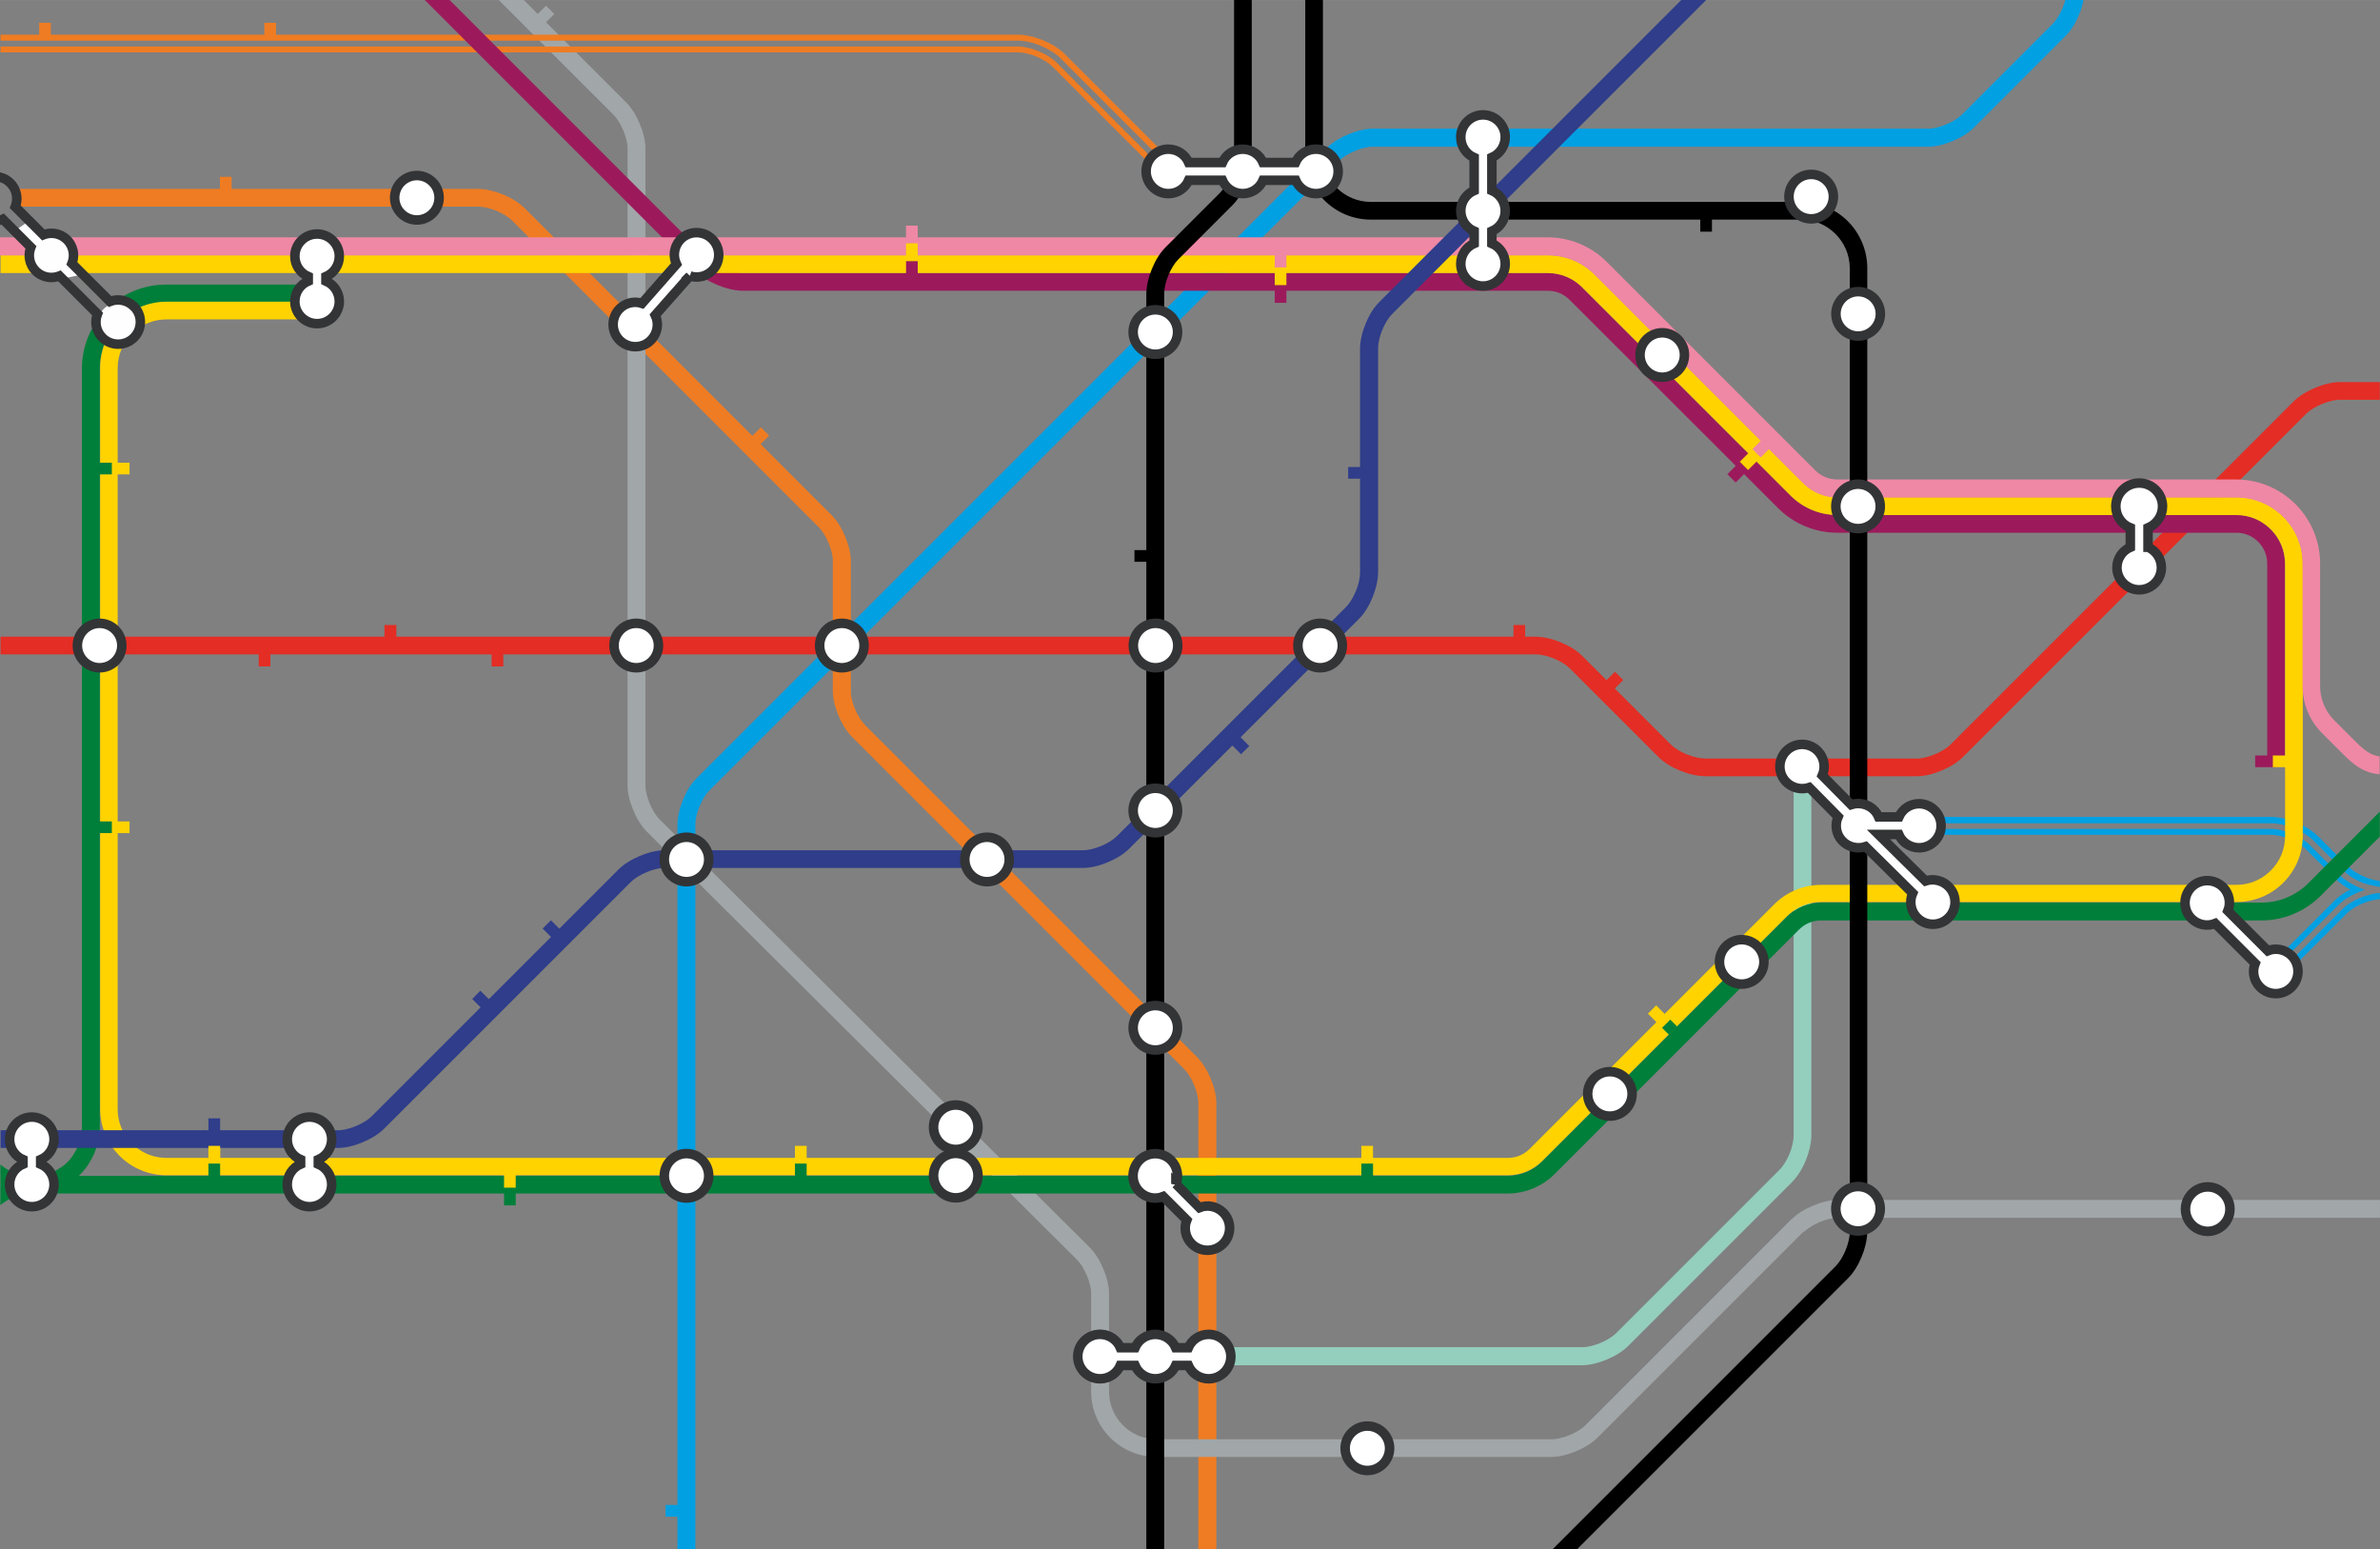 <?xml version="1.0" encoding="UTF-8"?>
<!DOCTYPE svg PUBLIC "-//W3C//DTD SVG 1.1//EN" "http://www.w3.org/Graphics/SVG/1.1/DTD/svg11.dtd">
<!-- Creator: CorelDRAW X8 -->
<svg xmlns="http://www.w3.org/2000/svg" xml:space="preserve" width="1999px" height="1301px" version="1.1" style="shape-rendering:geometricPrecision; text-rendering:geometricPrecision; image-rendering:optimizeQuality; fill-rule:evenodd; clip-rule:evenodd"
viewBox="0 0 199900 130095"
 xmlns:xlink="http://www.w3.org/1999/xlink">
 <rect x="0" y="0" width="199900" height="130095" fill="#808080" stroke="none"/>
 <defs>
  <style type="text/css">
   <![CDATA[
    .str0 {stroke:#333436;stroke-width:799.6}
    .str1 {stroke:#333436;stroke-width:799.6}
    .fil14 {fill:#FEFEFE}
    .fil12 {fill:#007F3A}
    .fil13 {fill:#007F3A}
    .fil16 {fill:#9C1A5C}
    .fil17 {fill:#FFD300}
    .fil18 {fill:#FFD300}
    .fil9 {fill:black;fill-rule:nonzero}
    .fil6 {fill:#007F3A;fill-rule:nonzero}
    .fil0 {fill:#00A0E3;fill-rule:nonzero}
    .fil10 {fill:#2F3D8A;fill-rule:nonzero}
    .fil15 {fill:#333436;fill-rule:nonzero}
    .fil1 {fill:#94CEBD;fill-rule:nonzero}
    .fil5 {fill:#9C1A5C;fill-rule:nonzero}
    .fil3 {fill:#A1A6A8;fill-rule:nonzero}
    .fil4 {fill:#E42D24;fill-rule:nonzero}
    .fil2 {fill:#EF7C22;fill-rule:nonzero}
    .fil8 {fill:#EF88A5;fill-rule:nonzero}
    .fil7 {fill:#FFD300;fill-rule:nonzero}
    .fil11 {fill:white;fill-rule:nonzero}
   ]]>
  </style>
 </defs>
 <g id="Layer_x0020_1">
  <path class="fil0" d="M156156 70108l34635 0c395,0 980,127 1518,348 538,222 1044,538 1328,823l2578 2577 0 0c337,337 740,621 1186,859 -497,251 -958,558 -1328,928 -1044,1044 -6121,6121 -6121,6121l1060 1044c0,0 316,-317 807,-807 1470,-1471 4523,-4523 5313,-5314 285,-284 791,-601 1329,-822 490,-206 1028,-332 1423,-348l0 -48 0 -473c-470,23 -1090,179 -1629,394 -585,238 -1138,585 -1486,934 -522,521 -2056,2055 -3448,3447 -1392,1408 -2657,2673 -2657,2673l-348 -348c0,0 5077,-5077 6121,-6121 411,-411 1012,-774 1644,-1043 185,-78 372,-147 560,-205 -145,-48 -290,-102 -433,-159 -633,-269 -1234,-633 -1645,-1044l0 0 -2578 -2578c-348,-348 -901,-695 -1486,-933 -586,-253 -1218,-395 -1708,-395l-34635 0 0 474 0 16zm43728 4390l0 -468 0 -15 0 -32c-379,-32 -838,-158 -1281,-348 -538,-222 -1044,-538 -1328,-822l0 0 -2578 -2578c-490,-490 -1123,-870 -1819,-1155 -680,-284 -1407,-458 -2087,-474l-34635 0 0 538 34635 0c585,0 1265,158 1897,426 633,269 1234,633 1645,1044l2578 2578c348,348 901,696 1487,933 389,163 1292,336 1486,373z"/>
  <path class="fil1" d="M102860 114659l30001 0c680,0 1407,-190 2087,-475 680,-284 1329,-664 1819,-1154l0 0 13743 -13743 0 0c475,-491 870,-1123 1155,-1819 284,-680 458,-1408 474,-2088l0 -31550 -1487 0 0 31550c0,396 -126,981 -347,1519 -222,537 -538,1043 -823,1328l0 0 -13743 13743 0 0c-285,285 -791,601 -1328,823 -538,221 -1123,363 -1519,348l-30000 0 0 1486 -32 32z"/>
  <path class="fil2" d="M102164 130157l0 -37481c0,-680 -190,-1407 -474,-2088 -285,-680 -665,-1328 -1155,-1818l-27897 -27898c-285,-284 -601,-790 -823,-1328 -221,-538 -363,-1123 -348,-1518l0 -10865c0,-680 -189,-1408 -474,-2088 -285,-680 -664,-1328 -1155,-1818l-5954 -5955 720 -719 -696 -696 -720 719 -19112 -19112c-490,-490 -1123,-870 -1819,-1154 -680,-285 -1407,-459 -2087,-475l-20718 0 0 -1012 -980 0 0 1012 -17250 0 65 1487 38883 0c411,0 980,126 1518,348 538,221 1044,537 1328,822l0 0 25763 25763c285,284 601,790 822,1328 222,538 364,1123 348,1518l0 10865c0,680 190,1408 475,2088 284,680 664,1328 1154,1818l27898 27898c284,284 601,790 822,1328 221,538 364,1123 348,1518l0 37482 1486 0 32 31z"/>
  <path class="fil3" d="M199884 100773l-45499 0c-680,0 -1408,190 -2088,475 -680,284 -1328,664 -1818,1154l-32 -31 32 15 -17318 17318c-284,284 -791,601 -1328,822 -538,221 -1123,364 -1518,348l-33164 0c-1107,0 -2104,-443 -2831,-1170 -728,-728 -1170,-1724 -1170,-2831l0 -8208c0,-680 -190,-1408 -475,-2088 -285,-680 -664,-1328 -1154,-1818l0 0 -36137 -35963 0 0c-285,-285 -601,-791 -823,-1329 -221,-538 -363,-1123 -348,-1518l0 -53454c0,-680 -189,-1408 -474,-2088 -285,-680 -664,-1328 -1155,-1819l-6721 -6721 696 -696 -696 -696 -696 696 -1249 -1249 -2104 0 9727 9726c284,285 601,791 822,1328 221,538 364,1123 348,1519l0 53454c0,680 190,1407 474,2087 285,681 665,1329 1155,1819l0 0 36137 35963 0 0c285,285 601,791 822,1329 222,537 364,1122 348,1518l0 8208c0,3020 2452,5472 5472,5488l33164 0c680,0 1407,-190 2087,-475 681,-285 1329,-664 1819,-1154l17317 -17317 32 31c285,-285 791,-601 1329,-822 537,-222 1122,-364 1534,-348l45499 0 0 -1487 -16 -16z"/>
  <path class="fil0" d="M58404 130157l0 -60919c0,-411 127,-980 348,-1518 222,-538 538,-1044 823,-1328l0 0 52900 -52901 0 0c285,-285 791,-601 1329,-822 538,-222 1123,-364 1518,-348l46591 0c680,0 1407,-190 2087,-475 680,-284 1329,-664 1819,-1154l7654 -7655c491,-490 870,-1123 1155,-1818 174,-412 300,-854 379,-1281l-1518 0c-63,237 -142,474 -237,711 -221,538 -538,1044 -822,1329l-7655 7654c-284,285 -791,601 -1328,822 -538,222 -1123,364 -1519,348l-46590 0c-680,0 -1408,190 -2088,475 -680,285 -1328,664 -1818,1154l0 0 -52901 52901 0 0c-490,490 -870,1123 -1155,1819 -284,680 -458,1407 -474,2087l0 57155 -996 0 0 981 996 0 0 2783 1486 0 16 0z"/>
  <path class="fil4" d="M199884 32089l-3337 0c-680,0 -1407,190 -2087,475 -680,284 -1329,664 -1819,1154l-28815 28815c-284,285 -790,601 -1328,822 -538,222 -1123,364 -1518,348l-17776 0c-412,0 -981,-126 -1534,-348 -538,-221 -1044,-537 -1329,-822l-4713 -4713 712 -712 -696 -695 -711 711 -2025 -2024c-490,-490 -1123,-870 -1818,-1155 -681,-284 -1408,-458 -2088,-474l-901 0 0 -981 -981 0 0 981 -93830 0 0 -981 -996 0 0 981 -32247 0 0 1487 21683 0 0 1012 980 0 0 -1012 18583 0 0 1012 980 0 0 -1012 86729 0c411,0 980,126 1518,347 538,222 1044,538 1329,823l7433 7433c490,490 1122,870 1818,1154 680,285 1408,459 2104,475l17776 0c680,0 1407,-190 2087,-475 680,-284 1329,-664 1819,-1154l28815 -28815c284,-285 790,-601 1328,-822 538,-222 1123,-364 1518,-348l3337 0 0 -1487z"/>
  <path class="fil2" d="M98938 14044l-9505 -9504c-490,-491 -1123,-870 -1819,-1155 -680,-284 -1407,-458 -2087,-474l-62342 0 0 -997 -981 0 0 997 -17934 0 0 -997 -981 0 0 997 -3242 0 0 506 85480 0c585,0 1265,158 1898,427 632,269 1233,632 1644,1044l9497 9497 372 -372 0 31zm-98891 -10137l0 490 85480 0c395,0 980,127 1518,348 538,222 1044,538 1329,823l9504 9504 340 -340 -9497 -9496c-348,-348 -901,-696 -1486,-933 -585,-254 -1218,-396 -1708,-396l-85480 0z"/>
  <path class="fil5" d="M35615 -62l22853 22852c490,490 1122,870 1818,1155 680,284 1408,458 2088,474l1834 0 42859 0 0 1012 980 0 0 -1012 21951 0c696,0 1344,269 1835,759l13955 13943 -702 702 695 696 703 -703 2856 2853c1328,1329 3115,2072 4997,2072l33496 0c696,0 1345,269 1835,759 490,490 759,1139 759,1835l0 16115 -1012 0 0 981 1755 0 0 -712 743 0 0 -16384c0,-1091 -426,-2119 -1201,-2894 -775,-775 -1803,-1202 -2895,-1202l-33495 0c-1487,0 -2879,-585 -3938,-1629l-17500 -17484 8 -7c-766,-767 -1780,-1193 -2858,-1202l-36 0 -16 0 -52900 0 0 -997 -981 0 0 997 -11893 0 -1850 0c-411,0 -981,-127 -1518,-348 -538,-222 -1044,-538 -1329,-823l-21808 -21808 -2104 0 16 0z"/>
  <path class="fil6" d="M199884 68163l-6009 6010c-1060,1059 -2452,1629 -3938,1629l-36976 0c-1091,0 -2119,427 -2894,1201l-9204 9205 -712 -712 -695 680 719 720 -10651 10651c-744,743 -1756,1202 -2894,1202l-11308 0 0 -1028 -980 0 0 1028 -46591 0 0 -1028 -981 0 0 1028 -48282 0 0 -1028 -981 0 0 1028 -10886 0c45,-42 89,-84 132,-127l0 0c459,-458 854,-1059 1154,-1723 285,-680 475,-1424 475,-2214l0 -24719 1012 0 0 -981 -1012 0 0 -29146 1012 0 0 -981 -1012 0 0 -7907c0,-1503 585,-2879 1629,-3938 1059,-1060 2451,-1629 3938,-1629l12588 0 0 -1487 -12588 0c-1882,0 -3669,743 -4998,2072 -1328,1328 -2072,3115 -2072,4997l0 63734c0,554 -126,1107 -363,1629 -222,506 -538,965 -838,1265l0 0c-317,317 -760,617 -1266,839 -333,145 -693,257 -1058,316l-1044 0c-868,-76 -1653,-421 -2278,-949l0 617 0 332 0 680 0 126 0 32 0 649 0 980c708,-598 1621,-961 2627,-965l7 0 7 0 0 -15 110 0 0 47 32 -32c134,0 267,-5 398,-15l39123 0 0 996 981 0 0 -996 83313 0c1534,0 2941,-633 3938,-1629l20543 -20544c490,-490 1139,-759 1835,-759l36975 0c1882,0 3669,-743 4997,-2072l4966 -4966 0 -2103z"/>
  <path class="fil7" d="M32 22932l107035 0 0 1013 980 0 0 -1013 21951 0c1139,0 2151,459 2894,1202l0 0 13947 13935 -710 710 696 696 711 -711 2863 2862 0 0c1013,1012 2404,1629 3938,1629l33496 0c1139,0 2151,458 2894,1201 744,744 1202,1756 1202,2895l0 16099 -1028 0 0 981 1028 0 0 5788c0,1139 -458,2151 -1202,2894l0 0c-743,743 -1755,1202 -2894,1202l-34872 0c-1534,0 -2941,633 -3937,1629l0 0 -9209 9209 -707 -717 -696 696 712 712 -10644 10643c-490,491 -1139,760 -1834,760l-11324 0 0 -1013 -980 0 0 1013 -46591 0 0 -1013 -981 0 0 1013 -48282 0 0 -1013 -981 0 0 1013 -3527 0c-1138,0 -2151,-459 -2894,-1202 -806,-807 -1202,-1835 -1202,-2894l0 -23185 997 0 0 -981 -997 0 0 -29146 997 0 0 -981 -997 0 0 -7939c0,-1139 459,-2151 1202,-2894l0 0c743,-743 1756,-1202 2894,-1202l12668 0 0 -1487 -12668 0c-1534,0 -2941,633 -3938,1629l0 0c-1012,1012 -1629,2404 -1629,3938l0 62232c0,1423 554,2862 1629,3938 1013,1012 2404,1629 3938,1629l28356 0 0 1043 981 0 0 -1043 83329 0c1091,0 2119,-427 2894,-1202l20543 -20544 0 0c743,-743 1756,-1202 2894,-1202l34872 0c1534,0 2942,-617 3938,-1629l0 0c1012,-1012 1629,-2404 1629,-3938l0 -22868c0,-1534 -633,-2942 -1629,-3938 -1012,-1012 -2404,-1629 -3938,-1629l-33496 0c-1138,0 -2151,-458 -2894,-1202l-17507 -17491 0 0c-1012,-1012 -2404,-1629 -3938,-1629l-52932 0 0 -996 -981 0 0 996 -76054 0 0 1487 -15 15z"/>
  <path class="fil8" d="M32 21446l107035 0 0 1012 980 0 0 -1012 21951 0c1487,0 2894,569 3938,1629l13949 13948 -696 696 696 696 696 -696 2862 2863 0 0c775,775 1803,1202 2894,1202l33496 0c1503,0 2879,585 3938,1629l0 0c1060,1059 1629,2451 1629,3938 0,1834 0,10279 0,10279 0,1424 554,2863 1629,3938l0 0 1692 1692 0 0c538,538 1028,997 1613,1313 459,253 965,411 1534,459l0 -1503c-316,-47 -569,-142 -822,-269 -380,-205 -775,-553 -1281,-1059l0 0 -1692 -1692 0 0c-807,-807 -1202,-1851 -1202,-2895 0,0 0,-8445 0,-10279 0,-1882 -743,-3669 -2072,-4998l0 0c-1328,-1328 -3115,-2071 -4997,-2071l-33496 0c-696,0 -1345,-269 -1835,-760l0 0 -17507 -17507c-1328,-1328 -3115,-2071 -4997,-2071l-52885 0 0 -981 -981 0 0 981 -76101 0 0 1486 32 32z"/>
  <path class="fil9" d="M132418 130157l22789 -22789c490,-490 870,-1123 1155,-1819 284,-680 458,-1407 474,-2087l0 -80941c0,-1534 -633,-2941 -1629,-3938l0 0c-1012,-1012 -2404,-1629 -3938,-1629l-25572 0 0 -4096 -2230 0 0 4096 -8335 0c-1107,0 -2103,-442 -2846,-1170 -728,-727 -1171,-1724 -1171,-2847l0 -12999 -1486 0 0 12999c0,3037 2467,5504 5503,5504l8335 0 0 3954 2230 0 0 -3954 17111 0 0 1012 981 0 0 -1012 7480 0c1139,0 2151,459 2894,1202l0 0c744,743 1202,1755 1202,2894l0 80941c0,411 -126,980 -348,1518 -221,538 -537,1044 -822,1328l-23833 23833 2103 0 -47 0zm-37133 -82980l996 0 0 82996 1487 0 15 -16 0 -105517c0,-411 127,-980 348,-1518 222,-537 538,-1044 823,-1328l4554 -4555c475,-474 854,-1107 1155,-1771 285,-664 474,-1360 474,-2040l0 -13475 -1486 0 0 13475c0,364 -127,933 -348,1455 -222,522 -538,1012 -838,1312l-4555 4555c-490,490 -870,1123 -1155,1819 -284,680 -458,1407 -474,2087l0 21540 -996 0 0 981z"/>
  <path class="fil10" d="M141274 -62l-25414 25414c-491,490 -870,1123 -1155,1819 -284,680 -458,1407 -474,2087l0 9964 -997 0 0 980 997 0 0 7924c0,411 -127,980 -348,1518 -221,537 -538,1044 -822,1328l-19263 19263c-285,284 -791,601 -1328,822 -538,222 -1123,364 -1519,348l-35109 0c-680,0 -1407,190 -2087,474 -680,285 -1329,665 -1819,1155l-4958 4958 -704 -704 -696 696 704 704 -5222 5222 -716 -707 -680 696 703 703 -9149 9149c-284,285 -790,601 -1328,823 -538,221 -1123,364 -1518,348l-9884 0 0 -997 -981 0 0 997 -17460 0 0 1486 28325 0c680,0 1407,-189 2087,-474 681,-285 1329,-664 1819,-1155l20718 -20717c284,-285 790,-601 1328,-822 538,-222 1123,-364 1518,-348l35109 0c680,0 1408,-190 2088,-475 680,-284 1328,-664 1819,-1154l8650 -8651 728 727 696 -680 -731 -740 9919 -9919c490,-490 870,-1123 1155,-1819 284,-680 458,-1407 474,-2087l0 -18867c0,-411 127,-981 348,-1518 221,-538 538,-1044 822,-1329l26459 -26458 -2104 0 0 16zm-48868 111748c1234,0 2230,996 2230,2229 0,1234 -996,2230 -2230,2230 -1233,0 -2230,-996 -2230,-2230 0,-1233 997,-2229 2230,-2229z"/>
  <path class="fil11 str0" d="M190474 79850l-3352 -3353c268,-664 126,-1455 -412,-1992 -727,-728 -1913,-728 -2641,0 -727,727 -727,1913 0,2641 538,538 1329,680 1993,411l3353 3353c-269,664 -127,1455 411,1992 727,728 1913,728 2641,0 727,-727 727,-1913 0,-2641 -538,-537 -1328,-680 -1993,-411z"/>
  <path class="fil11 str0" d="M101516 112065c-759,0 -1424,459 -1708,1123l-1060 0c-285,-664 -949,-1123 -1708,-1123 -759,0 -1423,459 -1708,1123l-1233 0c-285,-664 -949,-1123 -1709,-1123 -1028,0 -1866,838 -1866,1866 0,1028 838,1866 1866,1866 760,0 1424,-458 1709,-1122l1233 0c285,664 949,1122 1708,1122 759,0 1423,-458 1708,-1122l1060 0c284,664 949,1122 1708,1122 1028,0 1866,-838 1866,-1866 0,-1028 -838,-1866 -1866,-1866z"/>
  <path class="fil11 str0" d="M163700 74489c-522,-554 -1297,-727 -1977,-506l-3954 -3906 0 0 1708 0c285,664 949,1122 1708,1122 1028,0 1851,-838 1851,-1850 0,-1028 -839,-1850 -1851,-1850 -759,0 -1407,458 -1692,1107l-1708 0c-79,-190 -190,-364 -332,-522 -506,-554 -1297,-728 -1977,-506l-2420 -2451c285,-649 190,-1440 -332,-2009 -696,-759 -1866,-806 -2625,-111 -759,696 -807,1866 -111,2626 522,553 1297,727 1977,506l2420 2451c-285,648 -190,1455 332,2008 506,554 1297,728 1977,507l3953 3906c-284,648 -189,1455 333,2008 695,759 1866,807 2625,111 759,-696 806,-1866 111,-2625l-16 -16z"/>
  <path class="fil11 str0" d="M36880 16606c0,1028 -838,1867 -1866,1867 -1028,0 -1866,-839 -1866,-1867 0,-1027 838,-1866 1866,-1866 1028,0 1866,839 1866,1866z"/>
  <path class="fil11 str1" d="M98764 99429c269,-664 126,-1455 -411,-1993 -728,-727 -1914,-727 -2641,0 -728,728 -728,1914 0,2641 537,538 1328,680 1992,412l1977 1976c-269,665 -126,1455 411,1993 728,728 1914,728 2641,0 728,-727 728,-1913 0,-2625 -537,-538 -1328,-680 -1992,-411l-1977 -1993z"/>
  <path class="fil11 str0" d="M180416 45959l0 -1629c712,-301 1218,-996 1218,-1803 0,-1075 -870,-1961 -1961,-1961 -1076,0 -1961,870 -1961,1961 0,822 506,1518 1217,1803l0 1629c-664,285 -1122,949 -1122,1708 0,1028 838,1866 1866,1866 1028,0 1866,-838 1866,-1866 0,-759 -459,-1423 -1123,-1708z"/>
  <path class="fil11 str1" d="M57943 23174c680,225 1460,32 1962,-539 680,-772 604,-1956 -169,-2635 -773,-680 -1957,-603 -2636,169 -502,571 -593,1370 -282,2015l-2894 3293c-681,-226 -1460,-33 -1963,538 -679,773 -603,1956 170,2636 773,679 1956,603 2620,-169 502,-571 593,-1369 282,-2015l2910 -3293z"/>
  <path class="fil11 str0" d="M110514 12526c-759,0 -1423,459 -1708,1123l-2720 0c-285,-664 -949,-1123 -1708,-1123 -759,0 -1423,459 -1708,1123l-2831 0c-284,-664 -949,-1123 -1708,-1123 -1028,0 -1866,838 -1866,1866 0,1028 838,1867 1866,1867 759,0 1424,-459 1708,-1123l2831 0c285,664 949,1123 1708,1123 759,0 1423,-459 1708,-1123l2736 0c285,664 949,1123 1708,1123 1028,0 1866,-839 1866,-1867 0,-1028 -838,-1866 -1866,-1866l-16 0z"/>
  <path class="fil11 str0" d="M1929 97389l0 379c-664,285 -1122,949 -1122,1708 0,1028 838,1867 1866,1867 1028,0 1866,-839 1866,-1867 0,-759 -459,-1423 -1123,-1708l0 -379c664,-285 1123,-949 1123,-1708 0,-1028 -838,-1866 -1866,-1866 -1028,0 -1866,838 -1866,1866 0,759 458,1423 1122,1708z"/>
  <path class="fil11 str0" d="M25249 97389l0 379c-664,285 -1122,949 -1122,1708 0,1028 838,1867 1866,1867 1028,0 1866,-839 1866,-1867 0,-759 -459,-1423 -1123,-1708l0 -379c664,-285 1123,-949 1123,-1708 0,-1028 -838,-1866 -1866,-1866 -1028,0 -1866,838 -1866,1866 0,759 458,1423 1122,1708z"/>
  <path class="fil11 str0" d="M25889 23225l0 379c-664,285 -1123,949 -1123,1709 0,1028 838,1866 1866,1866 1028,0 1866,-838 1866,-1866 0,-760 -458,-1424 -1122,-1709l0 -379c664,-285 1122,-949 1122,-1708 0,-1028 -838,-1866 -1866,-1866 -1028,0 -1866,838 -1866,1866 0,759 459,1423 1123,1708z"/>
  <path class="fil11 str0" d="M55305 54214c0,1028 -839,1866 -1867,1866 -1028,0 -1866,-838 -1866,-1866 0,-1028 838,-1866 1866,-1866 1028,0 1867,838 1867,1866z"/>
  <path class="fil11 str0" d="M10232 54214c0,1028 -838,1866 -1866,1866 -1028,0 -1866,-838 -1866,-1866 0,-1028 838,-1866 1866,-1866 1028,0 1866,838 1866,1866z"/>
  <path class="fil11 str0" d="M72574 54214c0,1028 -838,1866 -1866,1866 -1028,0 -1866,-838 -1866,-1866 0,-1028 838,-1866 1866,-1866 1028,0 1866,838 1866,1866z"/>
  <path class="fil11 str0" d="M98922 54214c0,1028 -838,1866 -1866,1866 -1028,0 -1866,-838 -1866,-1866 0,-1028 838,-1866 1866,-1866 1028,0 1866,838 1866,1866z"/>
  <path class="fil11 str0" d="M112744 54214c0,1028 -838,1866 -1866,1866 -1028,0 -1866,-838 -1866,-1866 0,-1028 838,-1866 1866,-1866 1028,0 1866,838 1866,1866z"/>
  <path class="fil11 str0" d="M98906 27883c0,1028 -838,1866 -1866,1866 -1028,0 -1866,-838 -1866,-1866 0,-1028 838,-1867 1866,-1867 1028,0 1866,839 1866,1867z"/>
  <path class="fil11 str0" d="M98906 68068c0,1028 -838,1866 -1866,1866 -1028,0 -1866,-838 -1866,-1866 0,-1028 838,-1866 1866,-1866 1028,0 1866,838 1866,1866z"/>
  <path class="fil11 str0" d="M84768 72180c0,1028 -839,1866 -1867,1866 -1027,0 -1866,-838 -1866,-1866 0,-1028 839,-1866 1866,-1866 1028,0 1867,838 1867,1866z"/>
  <path class="fil11 str0" d="M59527 72180c0,1028 -838,1866 -1866,1866 -1028,0 -1866,-838 -1866,-1866 0,-1028 838,-1866 1866,-1866 1028,0 1866,838 1866,1866z"/>
  <path class="fil11 str0" d="M59527 98749c0,1028 -838,1866 -1866,1866 -1028,0 -1866,-838 -1866,-1866 0,-1028 838,-1866 1866,-1866 1028,0 1866,838 1866,1866z"/>
  <path class="fil11 str0" d="M82142 94669c0,1028 -838,1866 -1866,1866 -1028,0 -1866,-838 -1866,-1866 0,-1028 838,-1866 1866,-1866 1028,0 1866,838 1866,1866z"/>
  <path class="fil11 str0" d="M82142 98733c0,1028 -838,1866 -1866,1866 -1028,0 -1866,-838 -1866,-1866 0,-1028 838,-1866 1866,-1866 1028,0 1866,838 1866,1866z"/>
  <path class="fil11 str0" d="M98906 86318c0,1028 -838,1867 -1866,1867 -1028,0 -1866,-839 -1866,-1867 0,-1028 838,-1866 1866,-1866 1028,0 1866,838 1866,1866z"/>
  <path class="fil11 str0" d="M116714 121633c0,1028 -838,1866 -1866,1866 -1028,0 -1867,-838 -1867,-1866 0,-1028 839,-1866 1867,-1866 1028,0 1866,838 1866,1866z"/>
  <path class="fil11 str0" d="M137083 91869c0,1028 -838,1867 -1866,1867 -1028,0 -1866,-839 -1866,-1867 0,-1028 838,-1866 1866,-1866 1028,0 1866,838 1866,1866z"/>
  <path class="fil11 str0" d="M148154 80783c0,1028 -838,1866 -1866,1866 -1028,0 -1866,-838 -1866,-1866 0,-1028 838,-1866 1866,-1866 1028,0 1866,838 1866,1866z"/>
  <path class="fil11 str0" d="M157927 101517c0,1028 -838,1866 -1866,1866 -1028,0 -1866,-838 -1866,-1866 0,-1028 838,-1867 1866,-1867 1028,0 1866,839 1866,1867z"/>
  <path class="fil11 str0" d="M187296 101548c0,1028 -839,1866 -1867,1866 -1027,0 -1866,-838 -1866,-1866 0,-1028 839,-1866 1866,-1866 1028,0 1867,838 1867,1866z"/>
  <path class="fil11 str0" d="M157927 42527c0,1028 -838,1866 -1866,1866 -1028,0 -1866,-838 -1866,-1866 0,-1028 838,-1866 1866,-1866 1028,0 1866,838 1866,1866z"/>
  <path class="fil11 str0" d="M141480 29812c0,1028 -838,1866 -1866,1866 -1028,0 -1866,-838 -1866,-1866 0,-1028 838,-1866 1866,-1866 1028,0 1866,838 1866,1866z"/>
  <path class="fil11 str0" d="M157935 26356c0,1028 -838,1867 -1866,1867 -1028,0 -1866,-839 -1866,-1867 0,-1028 838,-1866 1866,-1866 1028,0 1866,838 1866,1866z"/>
  <path class="fil11 str0" d="M153989 16512c0,1028 -838,1866 -1866,1866 -1028,0 -1866,-838 -1866,-1866 0,-1028 838,-1867 1866,-1867 1028,0 1866,839 1866,1867z"/>
  <path class="fil11 str0" d="M122694 11527c0,760 459,1424 1123,1708l0 2764c-664,285 -1123,949 -1123,1708 0,759 459,1423 1123,1708l0 1032c-664,284 -1123,948 -1123,1708 0,1028 839,1866 1866,1866 1028,0 1867,-838 1867,-1866 0,-760 -459,-1424 -1123,-1708l0 -1032c664,-285 1123,-949 1123,-1708 0,-759 -459,-1423 -1123,-1708l0 -2779c664,-285 1123,-949 1123,-1708 0,-1028 -839,-1866 -1867,-1866 -1027,0 -1866,838 -1866,1866l0 15z"/>
  <rect class="fil12" x="114342" y="97721" width="981" height="1028"/>
  <polygon class="fil13" points="140175,86896 140863,86208 140288,85633 139600,86321 "/>
  <rect class="fil13" x="66770" y="97721" width="981" height="1028"/>
  <rect class="fil13" x="17507" y="97721" width="981" height="1028"/>
  <polygon class="fil14" points="2459,18544 1221,19393 2594,20766 2605,22163 3621,23366 5227,23399 6958,23043 6041,22126 5928,20521 4442,19594 3224,19505 "/>
  <circle class="fil14" cx="9891" cy="27122" r="1667"/>
  <path class="fil15" d="M130 18867l-130 33 0 -825 16 -4 43 -18 258 -129 2746 2746 -99 246c-107,263 -131,552 -74,827 55,268 188,525 397,734l0 -1c210,209 466,342 733,397 276,57 566,33 829,-73l245 -99 3568 3568 -100 245c-106,264 -130,552 -74,827 55,268 189,524 398,733l-1 1c286,285 662,428 1039,428 376,0 752,-142 1038,-427l0 -2 12 -11 -1 0c278,-285 417,-656 417,-1025l2 0c0,-323 -108,-645 -323,-906l-6 0 -117 -118c-209,-209 -466,-342 -733,-397 -275,-57 -564,-33 -827,74l-246 99 -3568 -3568 99 -246c107,-263 131,-552 74,-827 -55,-267 -188,-524 -398,-733 -209,-210 -465,-343 -732,-398 -276,-56 -564,-32 -828,74l-245 100 -2731 -2731 100 -245c106,-264 130,-552 74,-828 -55,-267 -188,-523 -398,-732 -97,-97 -196,-176 -298,-236 -91,-53 -187,-95 -289,-125l0 -826 165 44c184,48 360,122 527,220 167,98 321,217 461,357 321,322 526,720 613,1139 70,340 61,692 -29,1028l2009 2009c336,-90 688,-99 1028,-29 419,87 817,292 1139,614 321,321 526,719 613,1138 70,340 61,693 -28,1028l2847 2847c335,-89 688,-98 1027,-28 366,75 716,241 1013,496l22 0c22,21 115,121 134,131 431,431 647,1002 647,1575l2 0c0,571 -215,1144 -645,1584l-2 0 -16 18 -2 0c-441,441 -1022,662 -1601,662 -580,0 -1160,-221 -1602,-662l-1 0c-322,-322 -527,-720 -614,-1139 -70,-340 -61,-693 29,-1028l-2848 -2847c-335,89 -688,98 -1027,28 -419,-86 -818,-291 -1139,-613l0 -1c-322,-322 -527,-720 -613,-1138 -70,-339 -61,-692 28,-1027l-2007 -2008z"/>
  <rect class="fil16" x="76101" y="21920" width="981" height="1347"/>
  <rect class="fil17" x="76101" y="20434" width="981" height="1487"/>
  <rect class="fil13" x="8382" y="38858" width="1012" height="981"/>
  <rect class="fil13" x="8382" y="68985" width="1012" height="981"/>
  <rect class="fil18" x="17507" y="96234" width="981" height="1012"/>
 </g>
</svg>
